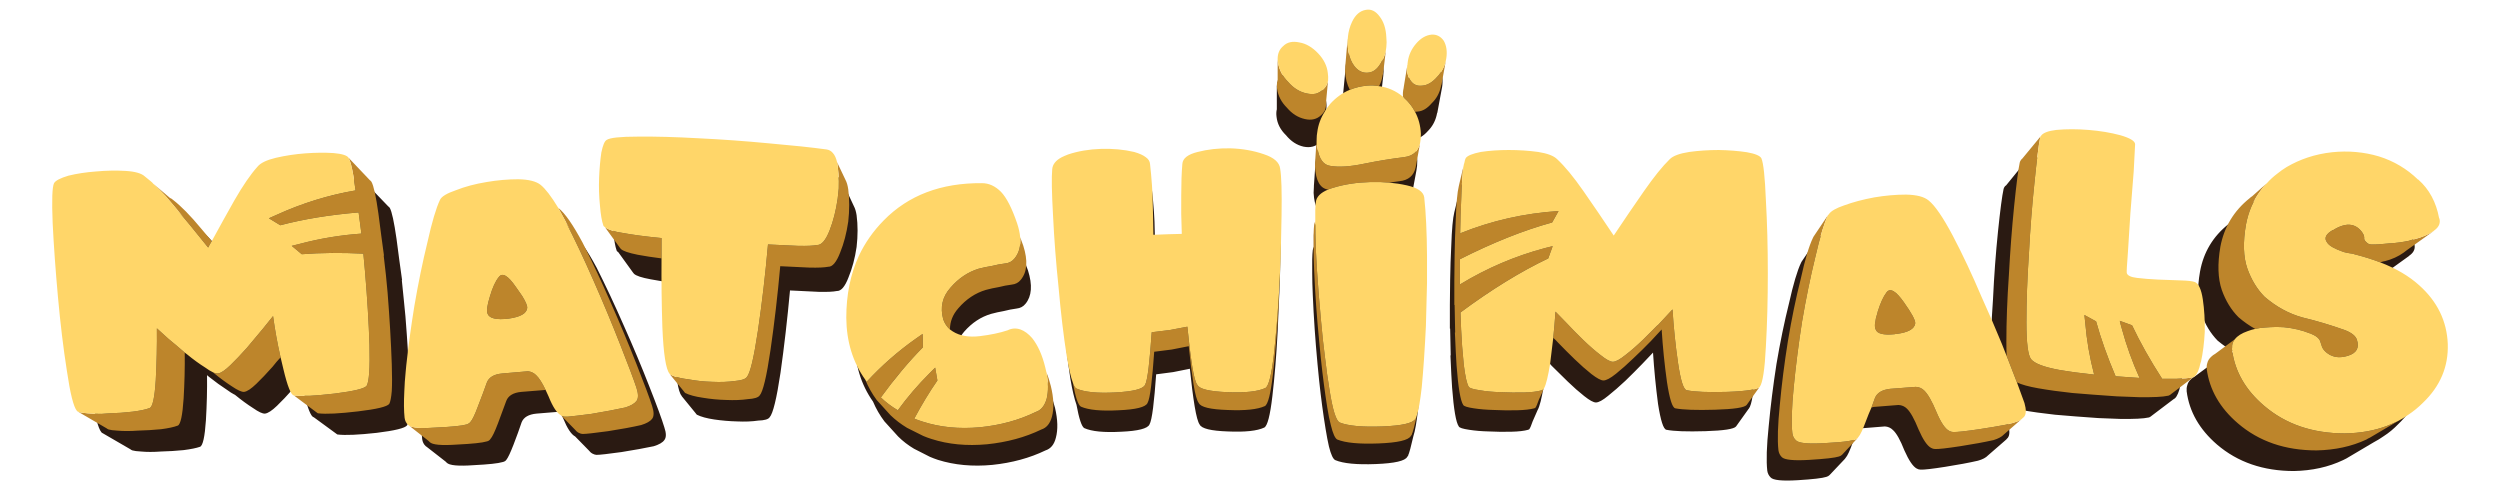 <?xml version="1.0" encoding="utf-8"?>
<svg version="1.1" id="Layer_1" xmlns="http://www.w3.org/2000/svg" xmlns:xlink="http://www.w3.org/1999/xlink" x="0px" y="0px"
	 viewBox="0 0 1224 240" enable-background="new 0 0 1224 240" xml:space="preserve">
<path fill="#2A1A12" d="M492.518,106.594c-2.729-2.729-5.73-4.093-9.005-4.093c-19.647-0.182-35.382,5.776-47.206,17.873
	c-5.003,5.094-8.959,10.733-11.87,16.918c-4.002,8.732-6.003,18.646-6.003,29.743c0.091,11.37,3.093,21.238,9.005,29.606
	c1.455,3.456,3.32,6.685,5.594,9.687l6.685,7.367c2.274,2.274,4.866,4.275,7.777,6.003l7.777,3.957
	c1.273,0.546,2.592,1.046,3.957,1.501c8.095,2.547,16.963,3.365,26.605,2.456c9.641-1.001,18.328-3.365,26.059-7.095
	c2.547-0.819,4.23-2.865,5.048-6.14c1.092-4.002,0.955-8.914-0.409-14.735c-0.637-2.456-1.364-4.639-2.183-6.549
	c-0.182-0.819-0.364-1.592-0.546-2.319c-1.455-5.912-3.547-10.596-6.276-14.053c-1.819-2.001-3.684-3.365-5.594-4.093
	c-2.183-0.728-4.229-0.591-6.14,0.409c-3.729,1.182-8.186,2.092-13.371,2.729c-5.276,0.637-9.596-0.091-12.961-2.183
	c-0.455-0.273-0.91-0.591-1.364-0.955c0-3.729,1.319-7.14,3.957-10.233c3.82-4.366,8.231-7.276,13.234-8.732
	c2.001-0.546,4.048-1.001,6.14-1.364c2.092-0.546,4.184-0.955,6.276-1.228c1.819-0.182,3.274-0.955,4.366-2.319
	c3.093-3.729,3.502-9.187,1.228-16.372c-0.546-1.455-1.046-2.774-1.501-3.957c-0.182-2.092-0.682-4.32-1.501-6.685
	C497.839,114.371,495.247,109.323,492.518,106.594 M190.044,101l-10.233-10.642c-0.728-1.182-3.138-1.956-7.231-2.319
	c-4.093-0.273-8.55-0.227-13.371,0.136c-4.821,0.364-9.55,1.091-14.189,2.183c-4.457,1.001-7.413,2.41-8.868,4.229
	c-3.274,3.638-6.958,9.005-11.051,16.099c-3.456,6.185-7.049,12.688-10.778,19.51c-1.728-2.001-3.456-4.002-5.184-6.003
	c-5.094-6.185-9.596-10.778-13.507-13.78c-0.091-0.091-0.273-0.227-0.546-0.409c-0.273-0.182-0.546-0.318-0.819-0.409l-8.05-6.822
	c-0.364-0.455-0.728-0.819-1.091-1.092c-1.091-0.91-2.047-1.728-2.865-2.456c-1.637-1.455-4.775-2.319-9.414-2.592
	c-4.457-0.273-9.141-0.182-14.053,0.273c-4.821,0.364-9.232,1.001-13.234,1.91c-3.911,1.182-6.23,2.41-6.958,3.684
	c-0.819,1.728-1.001,8.095-0.546,19.101c0.455,10.824,1.273,22.603,2.456,35.336c1.182,12.825,2.592,24.649,4.23,35.473
	c1.637,10.915,3.274,17.327,4.912,19.237c0.091,0.091,0.182,0.182,0.273,0.273c0.091,0,0.182,0.045,0.273,0.136l13.643,7.913
	c0.182,0.182,0.5,0.364,0.955,0.546c0.91,0.273,2.319,0.455,4.229,0.546c2.82,0.273,6.094,0.273,9.823,0
	c3.729-0.091,7.413-0.318,11.051-0.682c3.547-0.455,6.231-1.001,8.05-1.637c1.364-0.546,2.319-4.866,2.865-12.961
	c0.455-7.549,0.637-14.917,0.546-22.102c0.364,0.273,0.682,0.546,0.955,0.819c3.092,2.456,6.049,4.593,8.868,6.412
	c1.364,1.001,2.501,1.728,3.411,2.183c0.273,0.091,0.5,0.227,0.682,0.409c3.002,2.456,5.867,4.548,8.595,6.276
	c2.729,1.91,4.684,2.82,5.867,2.729c1.455-0.182,3.411-1.455,5.867-3.82c2.365-2.274,4.957-5.003,7.777-8.186
	c1.273-1.637,2.547-3.138,3.82-4.502c0.455,1.819,0.91,3.684,1.364,5.594c2.001,8.277,3.684,12.506,5.048,12.688l11.188,8.186
	c0.182,0.182,0.364,0.273,0.546,0.273c3.729,0.455,10.096,0.182,19.101-0.819c8.914-1.091,13.871-2.319,14.871-3.684
	c0.546-1.001,0.955-3.047,1.228-6.14c0.182-3.183,0.182-7.458,0-12.825c-0.364-10.46-1.046-21.92-2.047-34.381
	c-0.273-2.82-0.546-5.594-0.819-8.322l-0.955-9.414h0.136c-0.455-3.365-0.91-6.64-1.364-9.823l-1.364-10.369
	c-1.182-8.277-2.274-13.325-3.274-15.144C190.68,101.546,190.407,101.273,190.044,101 M245.982,101.955
	c-5.457,0.91-10.324,2.183-14.598,3.82c-4.457,1.546-7.049,3.093-7.777,4.639c-1.819,4.002-3.82,10.778-6.003,20.329
	c-2.274,9.459-4.366,19.647-6.276,30.561c-1.546,9.914-2.82,19.419-3.82,28.515c-0.091,1.001-0.182,1.956-0.273,2.865
	c-0.364,3.547-0.591,6.731-0.682,9.55c-0.273,5.275-0.227,9.505,0.136,12.688c0.182,1.455,0.773,2.638,1.774,3.547
	c0.091,0.091,0.227,0.182,0.409,0.273l9.278,7.231c0.182,0.182,0.364,0.364,0.546,0.546c1.273,1.364,5.685,1.774,13.234,1.228
	c7.277-0.364,11.961-0.864,14.053-1.501c0.91-0.182,1.546-0.546,1.91-1.091c0.819-1.001,2.001-3.502,3.547-7.504
	c1.546-4.002,2.865-7.64,3.957-10.915c1.001-2.456,3.411-3.866,7.231-4.229l11.597-0.955c0.455,1,0.955,2.092,1.501,3.274
	c2.001,4.912,3.957,7.868,5.867,8.868l6.549,6.685c0.637,0.819,1.319,1.41,2.047,1.774c0.728,0.364,1.364,0.546,1.91,0.546
	c1.546,0,5.594-0.455,12.143-1.364c6.276-1,11.551-1.956,15.826-2.865c2.638-0.819,4.366-1.819,5.184-3.002
	c1.001-1.273,1.001-3.365,0-6.276c-1.182-3.911-3.638-10.596-7.367-20.056c-3.729-9.55-7.868-19.419-12.416-29.606
	c-4.548-10.369-9.005-19.874-13.371-28.515c-4.639-8.641-8.504-14.144-11.597-16.508c0-0.091-0.046-0.182-0.136-0.273
	c-3.365-5.457-6.185-9.096-8.459-10.915c-2.183-1.728-5.73-2.638-10.642-2.729C256.26,100.591,251.166,101.046,245.982,101.955
	 M300.965,87.766c-0.546,3.638-0.91,7.686-1.091,12.143c-0.091,4.457,0.045,8.868,0.409,13.234c0.364,4.366,0.91,7.549,1.637,9.55
	c0,0.091,0.045,0.182,0.136,0.273c0.182,0.182,0.409,0.364,0.682,0.546l7.095,9.823c0.091,0.182,0.273,0.409,0.546,0.682
	c1,1.001,3.729,1.91,8.186,2.729c3.274,0.637,7.049,1.228,11.324,1.774c-0.091,11.006,0.045,22.011,0.409,33.017
	c0.546,12.825,1.683,20.238,3.411,22.239c0,0.091,0.046,0.182,0.136,0.273l6.685,8.186c0.091,0.182,0.227,0.364,0.409,0.546
	c0.091,0.091,0.182,0.182,0.273,0.273c2.001,1.001,4.821,1.774,8.459,2.319c3.729,0.546,7.458,0.864,11.188,0.955
	c3.82,0.182,7.276,0.046,10.369-0.409c3.092-0.091,4.957-0.637,5.594-1.637c1.637-1.819,3.411-9.096,5.321-21.829
	c1.819-12.916,3.365-26.332,4.639-40.248c5.366,0.273,10.051,0.5,14.053,0.682c4.184,0.091,7.14-0.045,8.868-0.409
	c2.092,0.091,4.002-2.137,5.73-6.685c1.819-4.366,3.138-9.323,3.957-14.871c0.637-5.548,0.637-10.733,0-15.553
	c-0.273-1.819-0.728-3.32-1.364-4.502l-3.957-8.459c-0.455-1.91-1.137-3.365-2.047-4.366c-0.819-1-1.865-1.592-3.138-1.774
	c-7.186-1.001-16.418-1.956-27.696-2.865c-11.278-1.091-22.421-1.91-33.426-2.456c-11.006-0.637-20.738-0.91-29.197-0.819
	c-8.459,0-13.461,0.546-15.008,1.637C302.556,82.309,301.692,84.31,300.965,87.766 M626.633,137.428
	c0.182-6.64,0.318-13.189,0.409-19.647c0.182-11.188-0.046-18.601-0.682-22.239c-0.364-3.002-2.956-5.321-7.777-6.958
	c-4.912-1.728-10.278-2.683-16.099-2.865c-5.639-0.091-10.869,0.5-15.69,1.774c-4.639,1.182-7.049,3.093-7.231,5.73
	c-0.364,4.184-0.546,9.232-0.546,15.144c-0.091,5.73,0,11.87,0.273,18.419c-4.366,0.091-8.55,0.227-12.552,0.409
	c-0.364,0-0.728,0-1.091,0c-0.091-6.64-0.227-12.87-0.409-18.691c-0.091-1.728-0.182-3.365-0.273-4.912
	c-0.273-3.82-0.591-7.277-0.955-10.369c-0.091-1.273-0.773-2.319-2.047-3.138c-1.182-1-3.047-1.865-5.594-2.592
	c-4.912-1.182-10.187-1.683-15.826-1.501c-5.73,0.182-11.006,1.091-15.826,2.729c-1.091,0.455-2.092,0.91-3.002,1.364
	c-2.911,1.455-4.457,3.365-4.639,5.73c-0.273,3.82-0.136,11.233,0.409,22.239c0.546,11.188,1.455,22.739,2.729,34.654
	c1.091,12.097,2.365,22.966,3.82,32.608c1.001,5.821,2.001,10.096,3.002,12.825c1.273,6.913,2.547,10.733,3.82,11.46
	c3.638,1.637,9.641,2.228,18.009,1.774c8.368-0.364,13.007-1.546,13.916-3.547c0.637-1.091,1.228-3.82,1.774-8.186
	c0.546-4.457,1.046-9.914,1.501-16.372c2.729-0.364,5.503-0.728,8.323-1.091c2.82-0.546,5.548-1.091,8.186-1.637
	c0.728,7.186,1.501,13.28,2.319,18.282c0.819,4.912,1.637,7.913,2.456,9.005c0.91,2.001,5.548,3.138,13.916,3.411
	c8.368,0.364,14.28-0.273,17.736-1.91c1.546-0.819,2.865-5.912,3.957-15.281c1.091-9.278,1.956-19.828,2.592-31.653
	c0.182-3.274,0.318-6.549,0.409-9.823L626.633,137.428 M627.861,36.74c-1.728,1.455-2.638,3.365-2.729,5.73v10.369
	c0,0.182,0,0.409,0,0.682c-0.273,1.091-0.318,2.319-0.136,3.684c0.364,3.365,1.91,6.367,4.639,9.005
	c2.456,3.002,5.321,4.866,8.595,5.594c3.183,0.637,5.776,0,7.777-1.91c0.728-0.637,1.319-1.364,1.774-2.183
	c0.091-0.273,0.182-0.546,0.273-0.819c0.364-1.091,0.5-2.365,0.409-3.82l0.955-10.096c0.091-0.91,0.045-2.001-0.137-3.274
	c-0.364-3.365-1.91-6.503-4.639-9.414c-2.82-3.002-5.821-4.775-9.005-5.321C632.363,34.239,629.771,34.83,627.861,36.74
	 M698.943,31.283c-2.638,0.273-5.094,1.683-7.367,4.229c-2.183,2.638-3.502,5.548-3.957,8.732c-0.091,0.364-0.136,0.728-0.136,1.091
	v0.409l-1.774,10.233c0,0.273-0.046,0.591-0.136,0.955c-0.364,1.546-0.455,2.911-0.273,4.093c-3.456-2.82-7.276-4.502-11.461-5.048
	c0.91-1.728,1.501-3.547,1.774-5.457l0.137-0.273l1.364-12.006c0.091-0.364,0.136-0.728,0.136-1.091
	c0.182-1.455,0.182-2.956,0-4.502c-0.182-4.184-1.228-7.549-3.138-10.096s-4.093-3.593-6.549-3.138
	c-2.82,0.455-5.048,2.365-6.685,5.73c-1.091,2.183-1.774,4.639-2.047,7.367c0,0.182,0,0.364,0,0.546l-1.091,11.324
	c-0.091,0.455-0.136,0.91-0.136,1.364c-0.091,1-0.136,2.046-0.136,3.138c0.182,3.365,0.955,6.321,2.319,8.868
	c-3.456,1.364-6.549,3.593-9.278,6.685c-0.909,1.001-1.774,2.137-2.592,3.411v0.136c-2.092,3.093-3.32,6.503-3.684,10.233
	c-0.182,0.91-0.273,1.865-0.273,2.865l-0.682,9.96c0,0.091,0,0.227,0,0.409c-0.091,1.001-0.136,2.001-0.136,3.002
	c0.364,6.822,2.456,10.505,6.276,11.051c-3.638,1.546-5.594,3.547-5.867,6.003c-0.273,2.001-0.364,5.094-0.273,9.277
	c-0.273,0.546-0.455,1.091-0.546,1.637c-0.273,2.274-0.364,6.14-0.273,11.597c0,2.911,0.091,6.367,0.273,10.369
	c0.455,10.915,1.228,22.193,2.319,33.836c0.273,2.729,0.546,5.503,0.819,8.323c0.909,8.459,1.956,16.281,3.138,23.467
	c0.546,3.365,1.091,6.231,1.637,8.595c1.001,4.002,2.047,6.23,3.138,6.685c3.911,1.637,10.505,2.274,19.783,1.91
	c9.278-0.364,14.417-1.546,15.417-3.547c0.182-0.182,0.364-0.455,0.546-0.819c0-0.273,0.091-0.546,0.273-0.819
	c0.182-0.637,0.409-1.41,0.682-2.319l1.501-6.14c0.819-2.456,1.592-6.867,2.319-13.234c0.728-8.459,1.364-18.237,1.91-29.333
	c0.182-6.822,0.364-13.689,0.546-20.602c0-4.366,0-8.732,0-13.098c-0.091-11.46-0.546-20.783-1.364-27.969
	c-0.273-2.729-3.001-4.639-8.186-5.73c-2.82-0.637-5.685-1.091-8.595-1.364c1.728-0.273,3.365-0.5,4.912-0.682
	c4.275-0.455,6.867-2.638,7.777-6.549c0.091-0.455,0.182-0.91,0.273-1.364l1.91-10.233c0.273-1.364,0.409-2.911,0.409-4.639
	c-0.182-3.911-1.137-7.413-2.865-10.505c0.455,0,0.91-0.045,1.364-0.136c2.274-0.182,4.502-1.501,6.685-3.957
	c2.092-2.092,3.502-4.593,4.229-7.504c0.091-0.364,0.182-0.773,0.273-1.228c0-0.091,0.045-0.182,0.136-0.273l2.183-11.733
	c0.091-0.273,0.136-0.5,0.136-0.682c0.546-3.365,0.136-6.231-1.228-8.595C703.263,32.056,701.308,31.101,698.943,31.283
	 M750.106,87.493c-4.548-0.637-9.277-0.955-14.189-0.955c-4.821,0-9.278,0.318-13.371,0.955c-4.002,0.819-6.412,1.819-7.231,3.002
	c-0.273,0.364-0.5,1.091-0.682,2.183c-0.091,0.455-0.182,1.001-0.273,1.637l-2.047,8.459c-0.091,0.364-0.182,0.728-0.273,1.091
	c-0.728,2.911-1.228,8.413-1.501,16.509c-0.273,5.366-0.455,10.915-0.546,16.645l-0.137,12.143c0,0.91,0,1.91,0,3.002
	c0,1.001,0,1.91,0,2.729c0,0.728,0,1.501,0,2.319c0,1.273,0,2.501,0,3.684h0.137l0.273,13.098h-0.136
	c0,1.001,0.045,1.956,0.136,2.865c0.182,4.457,0.409,8.777,0.682,12.961c0.819,10.733,1.91,17.054,3.274,18.964
	c0.273,0.637,1.956,1.182,5.048,1.637c2.82,0.455,6.094,0.728,9.823,0.819c3.547,0.182,7.185,0.227,10.915,0.136
	c3.547-0.091,6.276-0.409,8.186-0.955c0.182-0.091,0.364-0.182,0.546-0.273c0.455-0.637,1-1.91,1.637-3.82l2.456-5.594
	c1.001-1.728,2.001-5.73,3.002-12.006c0.546-4.093,1.046-8.141,1.501-12.143c0.728,0.637,1.501,1.455,2.319,2.456
	c2.456,2.456,5.094,5.048,7.913,7.777c2.82,2.729,5.503,5.094,8.05,7.095c2.638,2.092,4.548,3.138,5.73,3.138
	c1.364,0,3.365-1.091,6.003-3.274c2.638-2.092,5.457-4.548,8.459-7.367c2.911-2.82,5.639-5.548,8.186-8.186
	c2.547-2.729,4.321-4.593,5.321-5.594c0.546,8.459,1.364,16.827,2.456,25.104c1.273,8.186,2.638,12.415,4.093,12.688
	c3.638,0.728,10.005,0.955,19.101,0.682c9.005-0.273,14.007-1.046,15.008-2.319l6.14-8.595l0.136-0.136
	c1.455-1.91,2.456-8.323,3.001-19.237c0.637-10.733,0.955-22.421,0.955-35.064s-0.318-24.422-0.955-35.336
	c-0.455-10.915-1.182-17.509-2.183-19.783c-0.637-1.273-2.956-2.274-6.958-3.002c-4.093-0.637-8.595-1.001-13.507-1.091
	c-4.912,0-9.596,0.318-14.053,0.955c-4.639,0.728-7.777,1.91-9.414,3.547c-3.456,3.365-7.549,8.413-12.279,15.144
	c-4.73,6.822-9.596,13.962-14.599,21.42c-5.003-7.458-9.823-14.598-14.462-21.42c-4.73-6.731-8.959-11.779-12.688-15.144
	C757.564,89.404,754.563,88.221,750.106,87.493 M1069.635,173.72c0.091-5.548-0.228-10.733-0.955-15.553
	c-0.728-4.73-1.955-7.504-3.684-8.323c-1.182-0.455-3.456-0.728-6.822-0.819c-3.729-0.182-7.413-0.318-11.051-0.409
	c-3.729-0.091-7.049-0.318-9.96-0.682c-3.001-0.364-4.639-1.182-4.912-2.456c-0.091-0.637,0.091-3.82,0.546-9.55
	c0.364-5.73,0.728-12.052,1.091-18.964c0.546-7.004,1.091-13.734,1.637-20.192c0.364-6.458,0.591-10.778,0.682-12.961
	c-0.091-1.546-2.456-3.002-7.095-4.366c-4.639-1.182-9.687-2.001-15.144-2.456c-5.548-0.455-10.733-0.455-15.553,0
	c-3.729,0.455-6.139,1.319-7.231,2.592v0.136l-9.005,11.051c-0.364,0.182-0.637,0.455-0.819,0.819
	c-0.182,0.273-0.318,0.591-0.409,0.955c-0.728,3.274-1.637,10.187-2.729,20.738s-1.91,21.648-2.456,33.29
	c-0.819,11.551-1.228,22.239-1.228,32.062c0,2.456,0.045,4.684,0.137,6.685c-0.728-1.91-1.501-3.82-2.32-5.73
	c-3.001-7.458-6.23-15.008-9.687-22.648c-4.548-10.642-9.141-20.374-13.78-29.197c-4.73-8.914-8.595-14.598-11.597-17.054
	c-2.183-1.728-5.821-2.638-10.915-2.729c-4.912,0-9.96,0.455-15.144,1.364c-5.366,0.91-10.233,2.183-14.599,3.82
	c-3.638,1.273-6.003,2.592-7.094,3.957c-0.182,0.182-0.318,0.364-0.409,0.546l-7.095,10.505c-0.091,0.182-0.182,0.364-0.273,0.546
	c-1.819,3.82-3.775,10.414-5.867,19.783c-2.274,9.096-4.32,19.01-6.14,29.743c-1.637,10.551-2.911,20.738-3.82,30.561
	c-1,9.641-1.228,16.872-0.682,21.693c0.182,1.273,0.728,2.365,1.637,3.274c1.182,1.364,5.594,1.819,13.234,1.364
	c7.458-0.455,12.143-1.001,14.053-1.637c0.637-0.182,1.137-0.455,1.501-0.819c0.091-0.091,0.182-0.182,0.273-0.273l7.231-7.64
	c0.182-0.182,0.318-0.364,0.409-0.546c0.909-1.001,2.092-3.547,3.547-7.64c0.909-2.456,1.819-4.639,2.729-6.549
	c0.364-0.091,0.728-0.182,1.091-0.273l11.87-0.955c1.546,0.091,2.865,0.682,3.956,1.774c1.728,1.546,3.593,4.866,5.594,9.96
	c2.183,4.912,4.184,7.868,6.003,8.868c0.637,0.364,1.273,0.546,1.91,0.546c1.637,0.091,5.639-0.364,12.006-1.364
	c6.367-1.001,11.733-2.001,16.099-3.002c2.274-0.637,3.911-1.501,4.912-2.592l8.322-7.231c0.455-0.364,0.819-0.728,1.091-1.091
	c0.091-0.091,0.182-0.182,0.273-0.273c1-1.273,1.046-3.456,0.136-6.549c-0.728-2.274-1.91-5.548-3.547-9.823
	c2.183,1.001,5.548,1.91,10.096,2.729c5.094,0.91,10.596,1.683,16.509,2.319l9.96,0.819c3.82,0.273,7.549,0.546,11.188,0.819
	l10.642,0.409c6.913,0.091,11.551-0.136,13.916-0.682c0.273,0,0.5-0.091,0.682-0.273c0.273-0.091,0.546-0.273,0.819-0.546
	l10.642-8.05c0.273-0.182,0.546-0.364,0.819-0.546c1.092-1.001,2.001-3.183,2.729-6.549c0-0.091,0.045-0.136,0.136-0.136
	C1068.725,183.861,1069.362,178.995,1069.635,173.72 M1171.96,100.728h-0.136c-5.366-5.184-11.597-8.868-18.692-11.051
	c-7.276-2.183-14.78-2.865-22.512-2.047c-4.093,0.455-8.004,1.319-11.733,2.592c-3.456,1.091-6.776,2.592-9.96,4.502
	c-1.637,1-3.183,2.046-4.639,3.138c-1.819,1.455-3.456,3.002-4.912,4.639l-7.095,6.276c-0.455,0.273-0.864,0.591-1.228,0.955
	c-7.549,6.003-12.188,13.734-13.916,23.194c-1.455,8.277-1.228,15.19,0.682,20.738c1.819,5.184,4.457,9.55,7.913,13.098
	c2.638,2.183,5.321,4.048,8.05,5.594c-1.273,0.273-2.456,0.637-3.547,1.091c-2.911,0.91-4.957,2.183-6.14,3.82l-9.414,6.958
	c-0.819,0.455-1.501,0.955-2.047,1.501c-0.91,0.819-1.501,1.819-1.774,3.002c-0.273,0.819-0.364,1.774-0.273,2.865
	c1.273,9.914,6.23,18.601,14.871,26.059c10.096,8.641,22.648,12.961,37.656,12.961c8.914-0.182,16.918-1.956,24.012-5.321
	c0.546-0.273,1.091-0.546,1.637-0.819c1-0.546,2.001-1.137,3.002-1.774l10.369-6.14c1.728-0.91,3.365-1.91,4.912-3.002
	c2.547-1.637,4.912-3.593,7.095-5.867c8.277-7.913,12.279-17.282,12.006-28.105c-0.455-11.006-5.003-20.374-13.643-28.105
	c-4.912-4.457-11.188-8.141-18.828-11.051c0.637-0.182,1.273-0.364,1.91-0.546h0.273c3.456-0.91,6.503-2.274,9.141-4.093
	c0.455-0.364,0.864-0.682,1.228-0.955l13.098-9.414l0.273-0.273c0.182-0.182,0.364-0.318,0.546-0.409
	c1.819-1.455,2.456-3.229,1.91-5.321l-0.137-0.136C1180.555,111.551,1177.236,105.366,1171.96,100.728z"/>
<path fill="#BD852B" d="M451.861,170.036l-0.136-6.549c-1.091,0.728-2.137,1.455-3.138,2.183
	c-8.914,6.276-17.009,13.371-24.285,21.284c-0.273-0.364-0.5-0.728-0.682-1.091c1.455,3.547,3.32,6.867,5.594,9.96l6.822,7.504
	c2.365,2.274,5.048,4.32,8.05,6.14l7.913,3.957c1.273,0.546,2.638,1.046,4.093,1.501c8.186,2.638,17.236,3.502,27.15,2.592
	c9.823-1.001,18.692-3.411,26.605-7.231c2.547-0.819,4.275-2.911,5.185-6.276c1.091-4.093,0.91-9.096-0.546-15.008
	c-0.637-2.547-1.364-4.821-2.183-6.822c1,5.094,1.046,9.459,0.136,13.098c-1,3.456-2.774,5.594-5.321,6.412
	c-8.186,4.002-17.327,6.503-27.423,7.504c-10.096,0.91-19.374,0-27.833-2.729c-1.455-0.455-2.865-0.955-4.229-1.501
	c3.638-6.822,7.413-13.052,11.324-18.691l-1.091-6.276c-0.91,0.91-1.819,1.819-2.729,2.729c-0.091,0-0.136,0.045-0.136,0.136
	c-5.639,5.639-10.778,11.642-15.417,18.009c-3.092-1.819-5.867-3.911-8.322-6.276C438.081,185.226,444.948,177.04,451.861,170.036
	 M499.749,137.019c3.184-3.82,3.593-9.414,1.228-16.781c-0.546-1.455-1.046-2.82-1.501-4.093c0.364,4.275-0.546,7.731-2.729,10.369
	c-1.182,1.455-2.683,2.274-4.502,2.456c-2.274,0.273-4.457,0.682-6.549,1.228c-2.274,0.364-4.457,0.819-6.549,1.364
	c-5.275,1.637-9.869,4.73-13.78,9.278c-4.002,4.457-5.184,9.641-3.547,15.553c0.728,2.001,1.819,3.638,3.274,4.912
	c0-3.82,1.364-7.277,4.093-10.369c3.82-4.457,8.322-7.458,13.507-9.005c2.001-0.546,4.093-1,6.276-1.364
	c2.092-0.546,4.229-0.955,6.412-1.228C497.202,139.157,498.658,138.383,499.749,137.019 M133.696,154.755
	c-0.91,1.182-2.592,3.274-5.048,6.276c-2.547,3.002-5.139,6.094-7.777,9.278c-2.911,3.274-5.594,6.094-8.05,8.459
	c-2.638,2.547-4.684,3.911-6.14,4.093c-0.637,0.091-1.501-0.136-2.592-0.682c0.273,0.182,0.5,0.364,0.682,0.546
	c3.001,2.456,5.912,4.593,8.732,6.412c2.82,1.91,4.821,2.82,6.003,2.729c1.455-0.182,3.456-1.501,6.003-3.957
	c2.365-2.274,5.003-5.048,7.913-8.323c1.273-1.637,2.592-3.183,3.957-4.639C135.834,168.217,134.606,161.486,133.696,154.755
	 M52.245,209.738c0.182,0.182,0.5,0.364,0.955,0.546c0.91,0.273,2.319,0.455,4.229,0.546c2.911,0.273,6.276,0.273,10.096,0
	c3.82-0.091,7.595-0.318,11.324-0.682c3.547-0.455,6.276-1.046,8.186-1.774c1.364-0.546,2.319-4.957,2.865-13.234
	c0.455-7.64,0.637-15.144,0.546-22.512c-2.82-2.456-5.457-4.684-7.913-6.685c-2.82-2.547-4.73-4.275-5.73-5.185
	c0.091,8.277-0.091,16.736-0.546,25.377c-0.546,8.55-1.546,13.098-3.002,13.643c-1.91,0.728-4.684,1.319-8.322,1.774
	c-3.82,0.455-7.686,0.728-11.597,0.819c-1.273,0.091-2.501,0.182-3.684,0.273c-2.456,0-4.684-0.091-6.685-0.273
	c-2.456-0.182-4.048-0.455-4.775-0.819L52.245,209.738 M81.169,96.089c1.273,1.455,2.592,3.002,3.957,4.639
	c5.457,6.458,11.051,13.28,16.781,20.465c0.546-1.091,1.137-2.138,1.774-3.138c-1.728-2.092-3.456-4.138-5.185-6.14
	c-5.275-6.367-9.869-11.051-13.78-14.053c-0.182-0.182-0.409-0.364-0.682-0.546c-0.273-0.182-0.546-0.318-0.819-0.409l-8.186-6.958
	C76.94,91.677,78.986,93.724,81.169,96.089 M181.858,88.994c-0.182-0.273-0.455-0.546-0.819-0.819L170.67,77.26
	c0.819,1.455,1.637,4.593,2.456,9.414c0.273,1.91,0.591,4.093,0.955,6.549c-13.28,2.274-26.195,6.276-38.747,12.006
	c-1.273,0.546-2.501,1.091-3.684,1.637l5.594,3.411c11.369-3.002,24.149-5.094,38.338-6.276c0.455,3.365,0.91,6.822,1.364,10.369
	c-10.278,0.728-20.374,2.41-30.288,5.048c-1.273,0.273-2.547,0.591-3.82,0.955l4.912,4.093c9.368-0.728,19.419-0.819,30.152-0.273
	c0.273,2.911,0.546,5.867,0.819,8.868c1.091,12.916,1.819,24.876,2.183,35.882c0.273,11.188-0.182,17.827-1.364,19.919
	c-1.001,1.364-6.185,2.638-15.554,3.82c-4.821,0.546-8.868,0.91-12.143,1.091c-3.365,0.091-6.003,0.046-7.913-0.136l11.324,8.459
	c0.182,0.182,0.364,0.273,0.546,0.273c3.82,0.455,10.324,0.136,19.51-0.955c9.187-1.091,14.28-2.319,15.281-3.684
	c0.546-1.001,0.955-3.092,1.228-6.276c0.182-3.274,0.182-7.64,0-13.098c-0.364-10.733-1.046-22.421-2.047-35.064
	c-0.273-2.911-0.546-5.776-0.819-8.595l-1.092-9.55h0.136c-0.455-3.456-0.91-6.822-1.364-10.096l-1.364-10.505
	C184.086,96.089,182.949,90.904,181.858,88.994 M213.647,209.329c-1.91,0.091-3.638,0.182-5.184,0.273
	c-4.275,0-7.004-0.409-8.186-1.228l9.55,7.504c0.182,0.182,0.364,0.364,0.546,0.546c1.273,1.364,5.776,1.774,13.507,1.228
	c7.458-0.364,12.234-0.864,14.326-1.501c0.91-0.182,1.546-0.591,1.91-1.228c0.91-1.001,2.137-3.547,3.684-7.64
	c1.546-4.093,2.911-7.777,4.093-11.051c1.001-2.547,3.456-4.002,7.367-4.366l11.87-0.955c-1.637-3.456-3.183-5.867-4.639-7.231
	c-1.091-1.091-2.41-1.728-3.957-1.91l-12.688,1.091c-4.002,0.364-6.503,1.865-7.504,4.502c-1.182,3.365-2.592,7.14-4.229,11.324
	c-1.546,4.184-2.774,6.776-3.684,7.777c-0.455,0.637-1.137,1.091-2.047,1.364C226.29,208.465,221.378,208.965,213.647,209.329
	 M273.541,101.955c-0.091-0.091-0.182-0.182-0.273-0.273c1.091,1.91,2.228,4.002,3.411,6.276
	c4.639,9.005,9.323,18.919,14.053,29.743c4.73,10.733,9.05,21.102,12.961,31.107c3.911,9.914,6.549,16.918,7.913,21.011
	c1.001,3.092,1.001,5.275,0,6.549c-1.001,1.273-2.82,2.319-5.457,3.138c-4.548,1-10.096,2.047-16.645,3.138
	c-5.639,0.728-9.505,1.182-11.597,1.364c-0.546,0-0.955,0-1.228,0c-0.546,0-1.182-0.182-1.91-0.546l6.549,6.685
	c0.637,0.819,1.319,1.41,2.047,1.774c0.728,0.364,1.364,0.546,1.91,0.546c1.637,0,5.776-0.455,12.415-1.364
	c6.458-1,11.87-2.001,16.236-3.002c2.638-0.819,4.411-1.819,5.321-3.002c1-1.273,1-3.411,0-6.412
	c-1.273-4.002-3.82-10.824-7.64-20.465c-3.82-9.732-8.05-19.828-12.688-30.288c-4.639-10.551-9.187-20.238-13.643-29.06
	C280.545,110.051,276.634,104.411,273.541,101.955 M258.124,150.799c0.091-1.091-0.728-3.047-2.456-5.867
	c-0.91-1.364-1.956-2.865-3.138-4.502c-3.82-5.548-6.594-7.14-8.322-4.775c-1.637,2.001-3.093,5.184-4.366,9.55
	c-1.364,4.366-1.728,7.186-1.091,8.459c0.91,2.274,4.366,3.047,10.369,2.319C254.85,155.165,257.851,153.437,258.124,150.799
	 M323.885,126.514c0-3.274,0-6.594,0-9.96c-7.64-0.728-14.144-1.592-19.51-2.592c-0.819-0.182-1.592-0.318-2.319-0.409
	c-2.911-0.728-4.866-1.501-5.867-2.319l7.231,9.96c0.091,0.182,0.273,0.409,0.546,0.682c1.001,1.001,3.775,1.956,8.322,2.865
	C315.654,125.377,319.52,125.968,323.885,126.514 M376.003,119.692c-1.273,14.553-2.911,28.606-4.912,42.158
	c-2.001,13.371-3.82,20.965-5.457,22.785c-0.728,1.001-2.683,1.637-5.867,1.91c-3.274,0.455-6.913,0.591-10.915,0.409
	c-3.911-0.091-7.822-0.5-11.733-1.228c-1.546-0.182-2.911-0.409-4.093-0.682c-2.001-0.455-3.593-1.001-4.775-1.637
	c-0.091-0.091-0.182-0.136-0.273-0.136l6.822,8.322c0.091,0.182,0.227,0.364,0.409,0.546c0.091,0.091,0.182,0.182,0.273,0.273
	c2.001,1.001,4.866,1.774,8.595,2.319c3.82,0.637,7.64,1,11.461,1.091c3.911,0.182,7.458,0.046,10.642-0.409
	c3.092-0.182,5.003-0.773,5.73-1.774c1.637-1.819,3.411-9.232,5.321-22.239c1.91-13.189,3.502-26.878,4.775-41.067
	c5.457,0.273,10.233,0.5,14.326,0.682c4.275,0.091,7.322-0.045,9.141-0.409c2.092,0.091,4.048-2.228,5.867-6.958
	c1.819-4.457,3.138-9.505,3.957-15.144c0.637-5.639,0.637-10.915,0-15.826c-0.273-1.91-0.728-3.456-1.364-4.639l-4.093-8.595
	c0.091,0.546,0.182,1.091,0.273,1.637c0.182,1.364,0.318,2.729,0.409,4.093c0.182,2.274,0.227,4.639,0.136,7.095
	c-0.182,1.637-0.364,3.32-0.546,5.048c-0.819,5.73-2.138,10.915-3.957,15.553c-1.91,4.821-3.957,7.186-6.14,7.095
	c-1.819,0.364-4.912,0.5-9.277,0.409C386.463,120.192,381.552,119.965,376.003,119.692 M626.36,140.839
	c-0.728,12.279-1.637,23.33-2.729,33.153c-1.182,9.823-2.547,15.144-4.093,15.963c-3.638,1.728-9.869,2.41-18.691,2.047
	c-8.732-0.364-13.598-1.546-14.599-3.547c-0.91-1.091-1.774-4.275-2.592-9.55c-0.819-5.184-1.592-11.506-2.319-18.964
	c-2.82,0.546-5.685,1.091-8.595,1.637c-3.002,0.364-5.958,0.728-8.868,1.091c-0.455,6.731-0.955,12.461-1.501,17.191
	c-0.546,4.639-1.137,7.504-1.774,8.595c-1,2.001-5.867,3.229-14.598,3.684c-8.823,0.455-15.144-0.182-18.964-1.91
	c-0.637-0.273-1.228-1.228-1.774-2.865c1.273,7.095,2.592,11.006,3.956,11.733c3.729,1.637,9.869,2.228,18.419,1.774
	c8.55-0.364,13.28-1.546,14.189-3.547c0.637-1.091,1.228-3.866,1.774-8.323c0.546-4.639,1.046-10.233,1.501-16.781
	c2.82-0.364,5.685-0.728,8.595-1.091c2.82-0.546,5.594-1.091,8.322-1.637c0.728,7.277,1.501,13.462,2.319,18.555
	c0.819,5.094,1.683,8.186,2.592,9.278c0.909,2.001,5.639,3.138,14.189,3.411c8.55,0.364,14.598-0.273,18.146-1.91
	c1.546-0.819,2.865-6.003,3.957-15.553c1.091-9.55,2.001-20.329,2.729-32.335C626.133,147.57,626.269,144.205,626.36,140.839
	 M630.589,40.014c-1.273-1.273-2.274-2.592-3.001-3.957c-1.001-1.819-1.637-3.684-1.91-5.594c-0.08-0.478-0.125-0.978-0.136-1.501
	v10.096c-0.091,0.182-0.137,0.409-0.137,0.682c-0.273,1.091-0.318,2.319-0.136,3.684c0.455,3.456,2.047,6.549,4.775,9.277
	c2.547,3.002,5.503,4.866,8.868,5.594c3.184,0.728,5.821,0.091,7.913-1.91c0.728-0.637,1.319-1.364,1.774-2.183
	c0.091-0.273,0.182-0.546,0.273-0.819c0.364-1.182,0.5-2.501,0.409-3.957l0.955-10.233c-0.273,1.91-1.091,3.456-2.456,4.639
	c-1.091,1.001-2.274,1.683-3.547,2.047c-1.364,0.273-2.865,0.227-4.502-0.136C636.274,45.017,633.227,43.107,630.589,40.014
	 M643.96,108.368c-0.273,0.546-0.455,1.091-0.546,1.637c-0.273,2.365-0.364,6.321-0.273,11.87c0,3.002,0.091,6.549,0.273,10.642
	c0.455,11.097,1.273,22.603,2.456,34.518c0.273,2.82,0.546,5.639,0.819,8.459c0.91,8.641,1.956,16.645,3.138,24.012
	c0.546,3.456,1.137,6.367,1.774,8.732c1.001,4.093,2.047,6.412,3.138,6.958c4.002,1.637,10.733,2.274,20.192,1.91
	c9.46-0.364,14.735-1.592,15.826-3.684c0.182-0.182,0.364-0.455,0.546-0.819c0-0.273,0.091-0.546,0.273-0.819
	c0.182-0.637,0.409-1.41,0.682-2.319l1.501-6.276c-0.273,0.819-0.5,1.455-0.682,1.91h-0.136c-1.182,2.092-6.594,3.32-16.236,3.684
	c-9.732,0.364-16.645-0.273-20.738-1.91c-1.819-0.819-3.502-6.185-5.048-16.099c-0.819-4.912-1.546-10.142-2.183-15.69
	c-0.728-5.548-1.364-11.415-1.91-17.6c-0.819-8.732-1.501-17.191-2.047-25.377c-0.182-3.365-0.364-6.731-0.546-10.096
	C644.051,116.645,643.96,112.097,643.96,108.368 M645.052,72.622c-0.182-0.91-0.318-1.91-0.409-3.002c0-0.637,0-1.228,0-1.774
	l-0.682,10.233c0,0.091,0,0.227,0,0.409c-0.091,1.001-0.136,2.001-0.136,3.002c0.364,7.004,2.501,10.778,6.412,11.324
	c0.819-0.364,1.728-0.682,2.729-0.955c5.366-1.637,11.37-2.547,18.009-2.729c3.183-0.091,6.23,0,9.141,0.273
	c1.728-0.273,3.411-0.5,5.048-0.682c4.366-0.455,7.004-2.683,7.913-6.685c0.091-0.455,0.182-0.91,0.273-1.364l1.91-10.505
	c-0.455,1.637-1.137,3.002-2.047,4.093c-1.455,1.546-3.502,2.456-6.14,2.729c-6.003,0.728-12.37,1.774-19.101,3.138
	c-6.913,1.455-12.461,1.819-16.645,1.091C647.962,80.763,645.87,77.898,645.052,72.622 M696.351,41.924
	c-2.729,0.364-4.775-0.682-6.14-3.138c-0.364-0.546-0.637-1.137-0.819-1.774c-0.496-1.404-0.632-2.996-0.409-4.775l-1.637,9.96
	c0,0.273-0.045,0.591-0.136,0.955c-0.364,1.546-0.455,2.956-0.273,4.229c0.182,0.273,0.409,0.5,0.682,0.682
	c2.183,2.001,3.911,4.229,5.184,6.685c0.455,0,0.91-0.045,1.364-0.136c2.365-0.182,4.639-1.546,6.822-4.093
	c2.183-2.092,3.638-4.639,4.366-7.64c0.091-0.364,0.182-0.773,0.273-1.228c0-0.091,0.045-0.182,0.136-0.273l2.183-12.006
	c-0.455,2.274-1.319,4.32-2.592,6.14c-0.546,0.819-1.182,1.592-1.91,2.319C701.171,40.378,698.807,41.742,696.351,41.924
	 M676.977,36.603l0.136-0.273l1.501-12.279c-0.273,1.91-0.864,3.729-1.774,5.457c-0.091,0-0.136,0.045-0.136,0.136
	c-1.728,3.547-3.866,5.503-6.412,5.867c-2.729,0.455-5.094-0.546-7.095-3.002c-1.546-2.001-2.547-4.411-3.002-7.231
	c-0.182-1.091-0.318-2.228-0.409-3.411c0-0.953,0-1.862,0-2.729l-0.955,11.188c-0.091,0.455-0.136,0.91-0.136,1.364
	c-0.091,1.091-0.137,2.183-0.136,3.274c0.182,3.456,0.955,6.458,2.319,9.005c2.638-1.091,5.457-1.774,8.459-2.047
	c2.001-0.182,3.957-0.091,5.867,0.273C676.113,40.469,676.704,38.605,676.977,36.603 M799.768,175.357
	c3.002-2.82,5.821-5.594,8.459-8.322c2.547-2.729,4.32-4.639,5.321-5.73c0.546,8.641,1.41,17.191,2.592,25.65
	c1.273,8.368,2.638,12.688,4.093,12.961c3.729,0.728,10.233,0.955,19.51,0.682c9.187-0.273,14.326-1.046,15.417-2.319l6.276-8.732
	c-0.637,0.546-2.092,1.001-4.366,1.364c-2.638,0.455-6.412,0.773-11.324,0.955c-9.459,0.273-16.099,0-19.92-0.819
	c-1.546-0.273-2.956-4.684-4.229-13.234c-1.273-8.732-2.183-17.509-2.729-26.332c-1,1.091-2.82,3.047-5.457,5.867
	c-0.637,0.637-1.228,1.273-1.774,1.91H811.5c-2.183,2.183-4.411,4.411-6.685,6.685c-3.093,3.002-6.049,5.594-8.868,7.777
	c-2.82,2.274-4.912,3.411-6.276,3.411c-1.273,0-3.274-1.091-6.003-3.274c-2.729-2.092-5.548-4.548-8.459-7.367
	c-3.002-2.911-5.73-5.685-8.186-8.322c-2.638-2.729-4.457-4.593-5.457-5.594c-0.273,4.184-0.637,8.459-1.091,12.825
	c0.728,0.637,1.546,1.455,2.456,2.456c2.456,2.547,5.139,5.23,8.05,8.05c2.82,2.729,5.548,5.139,8.186,7.231
	c2.729,2.092,4.684,3.138,5.867,3.138c1.364,0,3.411-1.091,6.14-3.274C793.901,180.814,796.766,178.268,799.768,175.357
	 M759.929,108.914l3.138-5.594c-16.827,1.091-32.881,4.73-48.161,10.915c0.091-6.094,0.273-11.915,0.546-17.464
	c0.091-3.274,0.227-6.094,0.409-8.459c0.182-2.82,0.409-5.139,0.682-6.958l-2.047,8.595c-0.091,0.364-0.182,0.773-0.273,1.228
	c-0.728,2.911-1.228,8.504-1.501,16.781c-0.273,5.457-0.455,11.142-0.546,17.054l-0.136,12.416c0,0.91,0,1.91,0,3.002
	c0,1,0,1.956,0,2.865c0,0.728,0,1.501,0,2.319c0,1.273,0,2.501,0,3.684h0.136l0.273,13.507h-0.136c0,1.001,0.045,1.956,0.136,2.865
	c0.182,4.548,0.409,8.959,0.682,13.234c0.819,10.915,1.91,17.373,3.274,19.374c0.364,0.637,2.092,1.182,5.185,1.637
	c2.911,0.455,6.276,0.728,10.096,0.819c3.638,0.182,7.322,0.227,11.051,0.136c3.638-0.091,6.458-0.409,8.459-0.955
	c0.182-0.091,0.364-0.182,0.546-0.273c0.455-0.637,1-1.91,1.637-3.82l2.592-5.73c-0.364,0.546-0.728,0.864-1.092,0.955
	c-0.182,0.091-0.318,0.136-0.409,0.136c-2.001,0.546-4.73,0.864-8.186,0.955c-3.82,0.091-7.64,0.045-11.461-0.136
	c-3.911-0.091-7.367-0.409-10.369-0.955c-3.093-0.455-4.866-1.001-5.321-1.637c-0.91-1.364-1.728-4.957-2.456-10.778
	c-0.273-2.638-0.546-5.685-0.819-9.141c-0.364-5.275-0.637-10.778-0.819-16.509c15.099-11.188,29.424-20.01,42.977-26.468
	l2.183-6.003c-1.273,0.273-2.547,0.591-3.82,0.955c-14.644,3.911-28.469,9.823-41.476,17.736h-0.136c0-1.273,0-2.547,0-3.82
	c0-0.819,0-1.592,0-2.319c0-1,0-2.001,0-3.002c0-1.091,0-2.138,0-3.138C730.96,118.737,746.013,112.734,759.929,108.914
	 M937.976,189.41l-12.552,0.955c-4.002,0.455-6.503,2.001-7.504,4.639c-0.546,1.364-1.091,2.865-1.637,4.502
	c0.364-0.091,0.728-0.182,1.092-0.273l12.143-0.955c1.637,0.091,3.002,0.682,4.093,1.774c1.728,1.637,3.638,5.048,5.73,10.233
	c2.183,5.003,4.229,8.004,6.14,9.005c0.637,0.364,1.273,0.546,1.91,0.546c1.637,0.091,5.73-0.364,12.279-1.364
	c6.458-1.001,11.915-2.001,16.372-3.002c2.365-0.728,4.048-1.637,5.048-2.729l8.459-7.367c-1,0.637-2.274,1.182-3.82,1.637
	c-1.273,0.273-2.547,0.591-3.82,0.955c-3.82,0.728-8.141,1.455-12.961,2.183c-6.731,1.001-10.96,1.455-12.688,1.364
	c-0.637,0-1.273-0.182-1.91-0.546c-2.001-1.001-4.093-4.093-6.276-9.277c-2.183-5.276-4.184-8.777-6.003-10.505
	C940.977,190.092,939.613,189.501,937.976,189.41 M882.311,157.348c1.91-11.188,4.048-21.602,6.412-31.243
	c1.182-5.185,2.319-9.55,3.411-13.098c0.964-3.067,1.873-5.569,2.729-7.504l-6.958,10.369c-0.091,0.182-0.182,0.364-0.273,0.546
	c-1.91,3.911-3.911,10.642-6.003,20.192c-2.365,9.369-4.457,19.51-6.276,30.425c-1.728,10.824-3.047,21.238-3.957,31.243
	c-1,9.823-1.228,17.191-0.682,22.102c0.182,1.364,0.728,2.501,1.637,3.411c1.273,1.364,5.776,1.819,13.507,1.364
	c7.64-0.455,12.461-1.001,14.462-1.637c0.637-0.182,1.137-0.455,1.501-0.819c0.091-0.091,0.182-0.182,0.273-0.273l7.367-7.913
	c-0.364,0.364-0.864,0.637-1.501,0.819c-0.637,0.182-1.501,0.364-2.592,0.546c-2.729,0.455-6.822,0.819-12.279,1.091
	c-7.913,0.455-12.506,0-13.78-1.364c-1.001-0.91-1.592-2.092-1.774-3.547c-0.546-5.003-0.318-12.552,0.682-22.648
	C879.218,179.132,880.582,168.444,882.311,157.348 M918.329,161.304c0.728,2.092,3.82,2.865,9.278,2.319
	c0.273-0.091,0.591-0.136,0.955-0.136c5.73-0.728,8.777-2.456,9.141-5.185c0.091-1.546-1.774-5.003-5.594-10.369
	c-3.911-5.548-6.731-7.14-8.459-4.775c-1.546,2.001-3.002,5.184-4.366,9.55v0.136C917.92,157.12,917.602,159.94,918.329,161.304
	 M1062.949,192.957l10.778-8.186c-0.182,0-0.364,0-0.546,0c-1.546,0.364-4.048,0.591-7.504,0.682c-2.001,0-4.366,0-7.094,0
	c-5.821-9.005-10.733-17.736-14.735-26.195l-6.003-2.183c0.273,1.273,0.591,2.501,0.955,3.684
	c2.274,8.368,5.184,16.463,8.732,24.285c-3.82-0.273-7.731-0.546-11.733-0.819c-4.002-9.368-7.185-18.328-9.55-26.878l-5.73-3.138
	c0.091,1.273,0.227,2.547,0.409,3.82c0.728,8.641,2.183,17.1,4.366,25.377c-6.185-0.637-11.915-1.41-17.191-2.319
	c-7.367-1.364-11.915-3.093-13.643-5.184c-1.546-1.91-2.319-7.959-2.319-18.146c0-10.278,0.409-21.466,1.228-33.563
	c0.637-12.279,1.546-23.921,2.729-34.927c0.546-5.457,1.046-9.96,1.501-13.507c0.455-3.729,0.864-6.458,1.228-8.186
	c0.066-0.329,0.157-0.602,0.273-0.819l-9.005,10.915c-0.364,0.273-0.637,0.591-0.819,0.955c-0.182,0.273-0.318,0.591-0.409,0.955
	c-0.728,3.365-1.637,10.414-2.729,21.147c-1.091,10.733-1.955,22.057-2.592,33.972c-0.819,11.824-1.228,22.739-1.228,32.744
	c0,2.547,0.045,4.821,0.136,6.822c0.273,0.728,0.546,1.41,0.819,2.047c1.637,4.093,3.047,7.731,4.229,10.915
	c2.274,1.091,5.73,2.047,10.369,2.865c5.184,0.91,10.778,1.683,16.781,2.319l10.233,0.819c3.911,0.273,7.731,0.546,11.46,0.819
	l10.778,0.409c7.094,0.091,11.824-0.136,14.189-0.682c0.273,0,0.546-0.091,0.819-0.273
	C1062.404,193.412,1062.676,193.23,1062.949,192.957 M1084.642,173.174c-0.819,0.455-1.501,0.955-2.047,1.501
	c-1.001,0.91-1.637,1.956-1.91,3.138c-0.273,0.819-0.364,1.774-0.273,2.865c1.364,10.187,6.458,19.055,15.281,26.605
	c10.278,8.823,23.103,13.234,38.474,13.234c9.096-0.182,17.236-1.956,24.422-5.321c0.546-0.364,1.137-0.682,1.774-0.955
	c1-0.546,2.001-1.137,3.001-1.774l10.642-6.276c-1.728,0.819-3.502,1.592-5.321,2.319c-6.276,2.365-13.189,3.593-20.738,3.684
	c-15.735,0-28.879-4.502-39.43-13.507c-9.096-7.731-14.326-16.827-15.69-27.287c-0.091-0.364-0.091-0.728,0-1.091
	c-0.091-1.637,0.364-3.047,1.364-4.229L1084.642,173.174 M1170.323,119.146h-0.273c-4.093,0.455-7.095,0.637-9.005,0.546h-0.136
	c-0.819,0-1.546-0.318-2.183-0.955c-0.728-0.637-1.137-1.228-1.228-1.774c0.182-1.455-0.546-3.002-2.183-4.639
	c-2.365-2.274-5.23-2.865-8.595-1.774c-1.455,0.455-2.956,1.182-4.502,2.183v-0.136c-3.547,2.001-4.502,4.048-2.865,6.14
	c0.91,1.546,3.593,3.093,8.05,4.639c0.91,0.273,2.001,0.5,3.274,0.682h0.136c0.819,0.091,1.728,0.318,2.729,0.682h0.136
	c4.184,1.091,8.05,2.319,11.597,3.684c0.637-0.182,1.319-0.364,2.047-0.546h0.273c3.547-0.91,6.64-2.319,9.278-4.229
	c0.455-0.364,0.864-0.682,1.228-0.955l13.37-9.55c-2.638,1.728-5.73,3.047-9.277,3.957h-0.273c-0.91,0.273-1.774,0.546-2.592,0.819
	C1176.235,118.555,1173.234,118.964,1170.323,119.146 M1099.65,109.869c1.182-6.276,3.593-11.824,7.231-16.645
	c0.91-1.273,1.91-2.456,3.002-3.547l-7.231,6.412c-0.455,0.273-0.864,0.591-1.228,0.955c-7.731,6.185-12.506,14.098-14.326,23.74
	c-1.455,8.459-1.228,15.508,0.682,21.147c1.91,5.366,4.639,9.823,8.186,13.371c2.638,2.274,5.366,4.184,8.186,5.73
	c1.546-0.364,3.229-0.591,5.048-0.682c3.001-0.273,6.003-0.318,9.005-0.136c4.639,0.455,8.868,1.455,12.688,3.002h0.136
	c3.001,1.182,4.684,2.592,5.048,4.229c0,0.091,0.045,0.227,0.136,0.409c0.091,0.364,0.228,0.773,0.409,1.228
	c0.455,1.819,1.865,3.411,4.229,4.775h0.136c2.456,1.273,5.366,1.364,8.732,0.273c2.001-0.637,3.365-1.592,4.093-2.865
	c0.728-1.273,0.773-2.911,0.136-4.912c-0.637-1.91-2.638-3.502-6.003-4.775c-6.913-2.456-13.78-4.502-20.602-6.14
	c-6.64-1.819-12.825-5.185-18.555-10.096c-3.638-3.638-6.458-8.232-8.459-13.78C1098.331,125.831,1098.104,118.6,1099.65,109.869z"
	/>
<path fill="#FFD669" d="M490.062,93.906c-2.82-2.82-5.912-4.229-9.277-4.229c-20.01-0.182-36.064,5.912-48.161,18.282
	c-5.094,5.184-9.141,10.96-12.143,17.327c-4.093,8.914-6.14,19.01-6.14,30.288c0.091,11.642,3.184,21.738,9.278,30.288
	c0.182,0.364,0.409,0.728,0.682,1.091c7.277-7.913,15.372-15.008,24.285-21.284c1.001-0.728,2.047-1.455,3.138-2.183l0.136,6.549
	c-6.913,7.004-13.78,15.19-20.602,24.558c2.456,2.365,5.23,4.457,8.322,6.276c4.639-6.367,9.778-12.37,15.417-18.009
	c0-0.091,0.045-0.136,0.136-0.136c0.91-0.91,1.819-1.819,2.729-2.729l1.091,6.276c-3.911,5.639-7.686,11.87-11.324,18.691
	c1.364,0.546,2.774,1.046,4.229,1.501c8.459,2.729,17.737,3.638,27.833,2.729c10.096-1.001,19.237-3.502,27.423-7.504
	c2.547-0.819,4.32-2.956,5.321-6.412c0.91-3.638,0.864-8.004-0.136-13.098c-0.182-0.819-0.364-1.592-0.546-2.319
	c-1.455-6.003-3.593-10.778-6.412-14.326c-1.819-2.092-3.729-3.502-5.73-4.229c-2.183-0.728-4.275-0.591-6.276,0.409
	c-3.82,1.273-8.368,2.228-13.643,2.865c-5.366,0.637-9.778-0.136-13.234-2.319c-0.455-0.273-0.91-0.591-1.364-0.955
	c-1.455-1.273-2.547-2.911-3.274-4.912c-1.637-5.912-0.455-11.097,3.547-15.553c3.911-4.548,8.504-7.64,13.78-9.278
	c2.092-0.546,4.275-1.001,6.549-1.364c2.092-0.546,4.275-0.955,6.549-1.228c1.819-0.182,3.32-1,4.502-2.456
	c2.183-2.638,3.093-6.094,2.729-10.369c-0.182-2.092-0.682-4.366-1.501-6.822C495.429,101.865,492.791,96.725,490.062,93.906
	 M180.902,168.945c-0.364-11.006-1.091-22.966-2.183-35.882c-0.273-3.002-0.546-5.958-0.819-8.868
	c-10.733-0.546-20.783-0.455-30.152,0.273l-4.912-4.093c1.273-0.364,2.547-0.682,3.82-0.955c9.914-2.638,20.01-4.32,30.288-5.048
	c-0.455-3.547-0.91-7.004-1.364-10.369c-14.189,1.182-26.968,3.274-38.338,6.276l-5.594-3.411c1.182-0.546,2.41-1.091,3.684-1.637
	c12.552-5.73,25.468-9.732,38.747-12.006c-0.364-2.456-0.682-4.639-0.955-6.549c-0.819-4.821-1.637-7.959-2.456-9.414
	c-0.728-1.182-3.183-1.956-7.367-2.319c-4.184-0.273-8.777-0.227-13.78,0.136c-4.912,0.364-9.732,1.091-14.462,2.183
	c-4.548,1.091-7.549,2.547-9.005,4.366c-3.365,3.729-7.14,9.232-11.324,16.509c-3.547,6.276-7.231,12.916-11.051,19.919
	c-0.637,1.001-1.228,2.047-1.774,3.138c-5.73-7.186-11.324-14.007-16.781-20.465c-1.364-1.637-2.683-3.183-3.957-4.639
	c-2.183-2.365-4.23-4.411-6.14-6.14c-0.364-0.455-0.728-0.819-1.092-1.091c-1.091-0.91-2.092-1.728-3.001-2.456
	c-1.637-1.546-4.821-2.456-9.55-2.729c-4.548-0.273-9.323-0.182-14.326,0.273c-4.912,0.364-9.414,1.046-13.507,2.047
	c-4.002,1.182-6.367,2.41-7.095,3.684c-0.91,1.819-1.137,8.322-0.682,19.51c0.546,11.097,1.41,23.148,2.592,36.155
	c1.182,13.098,2.638,25.149,4.366,36.155c1.637,11.188,3.274,17.736,4.912,19.647c0.091,0.091,0.182,0.182,0.273,0.273
	c0.091,0,0.182,0.046,0.273,0.136c0.728,0.364,2.319,0.637,4.775,0.819c2.001,0.182,4.229,0.273,6.685,0.273
	c1.182-0.091,2.41-0.182,3.684-0.273c3.911-0.091,7.777-0.364,11.597-0.819c3.638-0.455,6.412-1.046,8.322-1.774
	c1.455-0.546,2.456-5.094,3.002-13.643c0.455-8.641,0.637-17.1,0.546-25.377c1.001,0.91,2.911,2.638,5.73,5.185
	c2.456,2.001,5.093,4.229,7.913,6.685c0.364,0.273,0.728,0.546,1.091,0.819c3.093,2.547,6.094,4.73,9.005,6.549
	c1.364,1.001,2.547,1.728,3.547,2.183c1.091,0.546,1.956,0.773,2.592,0.682c1.455-0.182,3.502-1.546,6.14-4.093
	c2.456-2.365,5.139-5.184,8.05-8.459c2.638-3.183,5.23-6.276,7.777-9.278c2.456-3.002,4.138-5.094,5.048-6.276
	c0.91,6.731,2.137,13.462,3.684,20.192c0.455,1.91,0.91,3.82,1.364,5.73c2.001,8.459,3.729,12.779,5.185,12.961
	c1.91,0.182,4.548,0.227,7.913,0.136c3.274-0.182,7.322-0.546,12.143-1.091c9.369-1.182,14.553-2.456,15.554-3.82
	C180.721,186.772,181.175,180.132,180.902,168.945 M223.333,93.087c-4.548,1.546-7.186,3.138-7.913,4.775
	c-1.91,4.002-3.957,10.915-6.14,20.738c-2.365,9.641-4.502,20.056-6.412,31.243c-1.637,10.096-2.956,19.783-3.957,29.06
	c-0.091,1.001-0.182,1.956-0.273,2.865c-0.364,3.638-0.591,6.913-0.682,9.823c-0.273,5.366-0.227,9.687,0.136,12.961
	c0.182,1.455,0.773,2.638,1.774,3.547c0.091,0.091,0.227,0.182,0.409,0.273c1.182,0.819,3.911,1.228,8.186,1.228
	c1.546-0.091,3.274-0.182,5.184-0.273c7.731-0.364,12.643-0.864,14.735-1.501c0.909-0.273,1.592-0.728,2.047-1.364
	c0.909-1.001,2.138-3.593,3.684-7.777c1.637-4.184,3.047-7.959,4.229-11.324c1.001-2.638,3.502-4.139,7.504-4.502l12.688-1.091
	c1.546,0.182,2.865,0.819,3.957,1.91c1.455,1.364,3.002,3.775,4.639,7.231c0.455,1.001,0.955,2.092,1.501,3.274
	c2.001,5.003,4.002,8.05,6.003,9.141c0,0.091,0.045,0.136,0.136,0.136c0.728,0.364,1.364,0.546,1.91,0.546c0.273,0,0.682,0,1.228,0
	c2.092-0.182,5.958-0.637,11.597-1.364c6.549-1.091,12.097-2.137,16.645-3.138c2.638-0.819,4.457-1.865,5.457-3.138
	c1.001-1.273,1.001-3.456,0-6.549c-1.364-4.093-4.002-11.097-7.913-21.011c-3.911-10.005-8.232-20.374-12.961-31.107
	c-4.73-10.824-9.414-20.738-14.053-29.743c-1.182-2.274-2.319-4.366-3.411-6.276c-3.365-5.548-6.231-9.277-8.595-11.188
	c-2.183-1.728-5.821-2.638-10.915-2.729c-5.094,0-10.278,0.455-15.554,1.364C232.657,90.04,227.699,91.359,223.333,93.087
	 M255.668,144.932c1.728,2.82,2.547,4.775,2.456,5.867c-0.273,2.638-3.274,4.366-9.005,5.185c-6.003,0.728-9.459-0.046-10.369-2.319
	c-0.637-1.273-0.273-4.093,1.091-8.459c1.273-4.366,2.729-7.549,4.366-9.55c1.728-2.365,4.502-0.773,8.322,4.775
	C253.713,142.067,254.759,143.568,255.668,144.932 M293.324,87.084c-0.182,4.548-0.045,9.05,0.409,13.507
	c0.364,4.457,0.91,7.686,1.637,9.687c0,0.091,0.045,0.227,0.136,0.409c0.182,0.182,0.409,0.364,0.682,0.546
	c1.001,0.819,2.956,1.592,5.867,2.319c0.728,0.091,1.501,0.227,2.319,0.409c5.366,1.001,11.87,1.865,19.51,2.592
	c0,3.365,0,6.685,0,9.96c-0.091,11.279,0.045,22.512,0.409,33.699c0.546,13.098,1.728,20.693,3.547,22.784
	c0,0.091,0.045,0.182,0.136,0.273c0.091,0,0.182,0.045,0.273,0.136c1.182,0.637,2.774,1.182,4.775,1.637
	c1.182,0.273,2.547,0.5,4.093,0.682c3.911,0.728,7.822,1.137,11.733,1.228c4.002,0.182,7.64,0.046,10.915-0.409
	c3.183-0.273,5.139-0.91,5.867-1.91c1.637-1.819,3.456-9.414,5.457-22.785c2.001-13.552,3.638-27.605,4.912-42.158
	c5.548,0.273,10.46,0.5,14.735,0.682c4.366,0.091,7.458-0.045,9.277-0.409c2.183,0.091,4.23-2.274,6.14-7.095
	c1.819-4.639,3.138-9.823,3.957-15.553c0.182-1.728,0.364-3.411,0.546-5.048c0.091-2.456,0.045-4.821-0.136-7.095
	c-0.091-1.364-0.227-2.729-0.409-4.093c-0.091-0.546-0.182-1.092-0.273-1.637c-0.455-2.001-1.137-3.502-2.047-4.502
	c-0.819-1.001-1.865-1.592-3.138-1.774c-7.367-1.001-16.827-2.001-28.378-3.002c-11.46-1.092-22.83-1.91-34.109-2.456
	c-11.279-0.637-21.238-0.91-29.879-0.819c-8.641,0-13.734,0.546-15.281,1.637c-1,0.546-1.865,2.592-2.592,6.14
	C293.87,78.398,293.506,82.536,293.324,87.084 M627.451,105.366c0.182-11.46-0.045-19.055-0.682-22.785
	c-0.364-3.092-3.047-5.457-8.05-7.095c-5.003-1.728-10.46-2.683-16.372-2.865c-5.73-0.091-11.051,0.5-15.963,1.774
	c-4.821,1.182-7.322,3.138-7.504,5.867c-0.364,4.275-0.546,9.414-0.546,15.417c-0.091,5.912,0,12.188,0.273,18.828
	c-4.457,0.091-8.732,0.227-12.825,0.409c-0.364,0-0.728,0-1.091,0c-0.091-6.731-0.227-13.098-0.409-19.101
	c-0.091-1.728-0.182-3.411-0.273-5.048c-0.273-3.82-0.591-7.322-0.955-10.505c-0.091-1.273-0.773-2.365-2.047-3.274
	c-1.273-1.001-3.183-1.865-5.73-2.592c-5.003-1.182-10.415-1.683-16.236-1.501s-11.188,1.091-16.099,2.729
	c-1.182,0.455-2.228,0.91-3.138,1.364c-2.911,1.546-4.457,3.502-4.639,5.867c-0.364,3.911-0.227,11.506,0.409,22.785
	c0.546,11.37,1.455,23.148,2.729,35.336c1.092,12.37,2.41,23.467,3.957,33.29c1,6.003,2.001,10.369,3.002,13.098
	c0.546,1.637,1.137,2.592,1.774,2.865c3.82,1.728,10.142,2.365,18.964,1.91c8.732-0.455,13.598-1.683,14.598-3.684
	c0.637-1.091,1.228-3.957,1.774-8.595c0.546-4.73,1.046-10.46,1.501-17.191c2.911-0.364,5.867-0.728,8.868-1.091
	c2.911-0.546,5.776-1.091,8.595-1.637c0.728,7.458,1.501,13.78,2.319,18.964c0.819,5.275,1.683,8.459,2.592,9.55
	c1.001,2.001,5.867,3.183,14.599,3.547c8.823,0.364,15.053-0.318,18.691-2.047c1.546-0.819,2.911-6.14,4.093-15.963
	c1.091-9.823,2.001-20.874,2.729-33.153l0.682-15.417C627.224,118.6,627.361,111.915,627.451,105.366 M625.541,28.417v0.546
	c0.011,0.523,0.057,1.023,0.136,1.501c0.273,1.91,0.91,3.775,1.91,5.594c0.728,1.364,1.728,2.683,3.001,3.957
	c2.638,3.092,5.685,5.003,9.141,5.73c1.637,0.364,3.138,0.409,4.502,0.136c1.273-0.364,2.456-1.046,3.547-2.047
	c1.364-1.182,2.183-2.729,2.456-4.639c0.091-1.001,0.046-2.137-0.136-3.411c-0.364-3.456-1.91-6.64-4.639-9.55
	c-2.911-3.092-6.003-4.912-9.277-5.457c-3.365-0.728-6.003-0.136-7.913,1.774C626.542,24.006,625.632,25.962,625.541,28.417
	 M644.233,98.954c-0.273,2.001-0.364,5.139-0.273,9.414c0,3.729,0.091,8.277,0.273,13.643c0.182,3.365,0.364,6.731,0.546,10.096
	c0.546,8.186,1.228,16.645,2.047,25.377c0.546,6.185,1.182,12.052,1.91,17.6c0.637,5.548,1.364,10.778,2.183,15.69
	c1.546,9.914,3.229,15.281,5.048,16.099c4.093,1.637,11.006,2.274,20.738,1.91c9.641-0.364,15.053-1.592,16.236-3.684h0.136
	c0.182-0.455,0.409-1.091,0.682-1.91c0.819-2.547,1.592-7.049,2.319-13.507c0.819-8.641,1.501-18.646,2.047-30.016
	c0.182-7.004,0.364-14.007,0.546-21.011c0-4.457,0-8.914,0-13.371c-0.091-11.733-0.546-21.284-1.364-28.651
	c-0.364-2.729-3.184-4.684-8.459-5.867c-2.82-0.637-5.73-1.091-8.732-1.364c-2.911-0.273-5.958-0.364-9.141-0.273
	c-6.64,0.182-12.643,1.091-18.009,2.729c-1.001,0.273-1.91,0.591-2.729,0.955C646.507,94.361,644.506,96.407,644.233,98.954
	 M648.735,54.34v0.136c-2.092,3.183-3.365,6.64-3.82,10.369c-0.182,1.001-0.273,2.001-0.273,3.002c0,0.546,0,1.137,0,1.774
	c0.091,1.091,0.227,2.092,0.409,3.002c0.819,5.275,2.911,8.141,6.276,8.595c4.184,0.728,9.732,0.364,16.645-1.091
	c6.731-1.364,13.098-2.41,19.101-3.138c2.638-0.273,4.684-1.182,6.14-2.729c0.91-1.091,1.592-2.456,2.047-4.093
	c0.273-1.364,0.409-2.911,0.409-4.639c-0.182-4.002-1.137-7.595-2.865-10.778c-1.273-2.456-3.001-4.684-5.184-6.685
	c-0.273-0.182-0.5-0.409-0.682-0.682c-3.547-2.911-7.458-4.639-11.733-5.184c-1.91-0.364-3.866-0.455-5.867-0.273
	c-3.002,0.273-5.821,0.955-8.459,2.047c-3.547,1.455-6.731,3.729-9.55,6.822C650.418,51.884,649.554,53.067,648.735,54.34
	 M678.614,24.052c0.091-0.364,0.137-0.728,0.136-1.091c0.182-1.455,0.182-3.002,0-4.639c-0.182-4.275-1.273-7.686-3.274-10.233
	c-1.91-2.638-4.139-3.729-6.685-3.274c-2.911,0.455-5.184,2.41-6.822,5.867c-1.091,2.274-1.774,4.775-2.047,7.504
	c0,0.182,0,0.364,0,0.546l-0.136,0.409c0,0.866,0,1.776,0,2.729c0.091,1.182,0.227,2.319,0.409,3.411
	c0.455,2.82,1.455,5.23,3.002,7.231c2.001,2.456,4.366,3.456,7.095,3.002c2.547-0.364,4.684-2.319,6.412-5.867
	c0-0.091,0.045-0.136,0.136-0.136C677.75,27.781,678.341,25.962,678.614,24.052 M700.853,16.957
	c-2.729,0.273-5.23,1.728-7.504,4.366c-2.274,2.638-3.638,5.594-4.093,8.868c-0.091,0.364-0.136,0.728-0.136,1.091v0.409
	l-0.136,0.273v0.273c-0.223,1.779-0.086,3.371,0.409,4.775c0.182,0.637,0.455,1.228,0.819,1.774c1.364,2.456,3.411,3.502,6.14,3.138
	c2.456-0.182,4.821-1.546,7.095-4.093c0.728-0.728,1.364-1.501,1.91-2.319c1.273-1.819,2.137-3.866,2.592-6.14
	c0.091-0.273,0.136-0.5,0.136-0.682c0.546-3.456,0.136-6.367-1.228-8.732C705.31,17.776,703.309,16.775,700.853,16.957
	 M753.107,74.396c-4.639-0.637-9.459-0.955-14.462-0.955c-4.912,0-9.459,0.318-13.643,0.955c-4.093,0.819-6.549,1.819-7.367,3.002
	c-0.273,0.455-0.5,1.228-0.682,2.319c-0.182,0.455-0.318,1.001-0.409,1.637c-0.273,1.819-0.5,4.138-0.682,6.958
	c-0.182,2.365-0.318,5.185-0.409,8.459c-0.273,5.548-0.455,11.369-0.546,17.464c15.281-6.185,31.334-9.823,48.161-10.915
	l-3.138,5.594c-13.916,3.82-28.97,9.823-45.16,18.009c0,1.001,0,2.047,0,3.138c0,1.001,0,2.001,0,3.002c0,0.728,0,1.501,0,2.319
	c0,1.273,0,2.547,0,3.82h0.136c13.007-7.913,26.832-13.825,41.476-17.736c1.273-0.364,2.547-0.682,3.82-0.955l-2.183,6.003
	c-13.552,6.458-27.878,15.281-42.977,26.468c0.182,5.73,0.455,11.233,0.819,16.509c0.273,3.456,0.546,6.503,0.819,9.141
	c0.728,5.821,1.546,9.414,2.456,10.778c0.455,0.637,2.228,1.182,5.321,1.637c3.002,0.546,6.458,0.864,10.369,0.955
	c3.82,0.182,7.64,0.227,11.461,0.136c3.456-0.091,6.185-0.409,8.186-0.955c0.091,0,0.227-0.045,0.409-0.136
	c0.364-0.091,0.728-0.409,1.092-0.955c1-1.819,2.001-5.912,3.001-12.279c0.546-4.184,1.046-8.323,1.501-12.416
	c0.455-4.366,0.819-8.641,1.091-12.825c1.001,1.001,2.82,2.865,5.457,5.594c2.456,2.638,5.185,5.412,8.186,8.322
	c2.911,2.82,5.73,5.275,8.459,7.367c2.729,2.183,4.73,3.274,6.003,3.274c1.364,0,3.456-1.137,6.276-3.411
	c2.82-2.183,5.776-4.775,8.868-7.777c2.274-2.274,4.502-4.502,6.685-6.685h0.137c0.546-0.637,1.137-1.273,1.774-1.91
	c2.638-2.82,4.457-4.775,5.457-5.867c0.546,8.823,1.455,17.6,2.729,26.332c1.273,8.55,2.683,12.961,4.229,13.234
	c3.82,0.819,10.46,1.092,19.92,0.819c4.912-0.182,8.686-0.5,11.324-0.955c2.274-0.364,3.729-0.819,4.366-1.364l0.136-0.136
	c1.455-2.001,2.456-8.55,3.002-19.647c0.637-11.006,0.955-22.966,0.955-35.882c0-12.916-0.318-24.922-0.955-36.019
	c-0.455-11.188-1.182-17.964-2.183-20.329c-0.637-1.273-3.001-2.274-7.095-3.002c-4.184-0.637-8.777-1.001-13.78-1.091
	c-5.003,0-9.823,0.318-14.462,0.955c-4.73,0.728-7.913,1.91-9.55,3.547c-3.547,3.456-7.731,8.641-12.552,15.553
	c-4.821,6.913-9.778,14.189-14.871,21.829c-5.093-7.64-10.051-14.917-14.871-21.829c-4.82-6.913-9.096-12.097-12.825-15.553
	C760.748,76.306,757.655,75.123,753.107,74.396 M894.999,105.366c-0.033,0.07-0.079,0.115-0.136,0.136
	c-0.855,1.935-1.765,4.437-2.729,7.504c-1.092,3.547-2.229,7.913-3.411,13.098c-2.365,9.641-4.502,20.056-6.412,31.243
	c-1.728,11.097-3.092,21.784-4.093,32.062c-1,10.096-1.228,17.646-0.682,22.648c0.182,1.455,0.773,2.638,1.774,3.547
	c1.273,1.364,5.867,1.819,13.78,1.364c5.457-0.273,9.55-0.637,12.279-1.091c1.091-0.182,1.955-0.364,2.592-0.546
	c0.637-0.182,1.137-0.455,1.501-0.819c0.182-0.182,0.318-0.364,0.409-0.546c0.91-1.001,2.137-3.593,3.684-7.777
	c0.91-2.456,1.819-4.684,2.729-6.685c0.546-1.637,1.091-3.138,1.637-4.502c1.001-2.638,3.502-4.184,7.504-4.639l12.552-0.955
	c1.637,0.091,3.002,0.682,4.093,1.774c1.819,1.728,3.82,5.23,6.003,10.505c2.183,5.184,4.275,8.277,6.276,9.277
	c0.637,0.364,1.273,0.546,1.91,0.546c1.728,0.091,5.958-0.364,12.688-1.364c4.821-0.728,9.141-1.455,12.961-2.183
	c1.273-0.364,2.547-0.682,3.82-0.955c1.546-0.455,2.82-1,3.82-1.637c0.455-0.364,0.864-0.728,1.228-1.091
	c0.091-0.091,0.182-0.182,0.273-0.273c1-1.273,1.046-3.502,0.136-6.685c-0.819-2.365-2.047-5.73-3.684-10.096
	c-1.182-3.183-2.592-6.822-4.229-10.915c-0.273-0.637-0.546-1.319-0.819-2.047c-0.728-1.91-1.501-3.866-2.319-5.867
	c-3.093-7.549-6.412-15.235-9.96-23.057c-4.639-10.915-9.323-20.874-14.053-29.879c-4.821-9.096-8.777-14.871-11.87-17.327
	c-2.183-1.819-5.867-2.774-11.051-2.865c-5.003,0-10.187,0.455-15.554,1.364c-5.457,1.001-10.414,2.319-14.871,3.957
	c-3.729,1.273-6.14,2.638-7.231,4.093c-0.182,0.182-0.318,0.364-0.409,0.546C895.044,105.23,894.999,105.275,894.999,105.366
	 M927.607,163.624c-5.457,0.546-8.55-0.227-9.278-2.319c-0.728-1.364-0.409-4.184,0.955-8.459v-0.136
	c1.364-4.366,2.82-7.549,4.366-9.55c1.728-2.365,4.548-0.773,8.459,4.775c3.82,5.366,5.685,8.823,5.594,10.369
	c-0.364,2.729-3.411,4.457-9.141,5.185C928.198,163.487,927.88,163.533,927.607,163.624 M1074.683,138.11
	c-1.182-0.455-3.502-0.728-6.958-0.819c-3.729-0.182-7.458-0.318-11.188-0.409c-3.82-0.182-7.231-0.455-10.233-0.819
	c-3.093-0.364-4.775-1.182-5.048-2.456c-0.091-0.637,0.091-3.866,0.546-9.687c0.364-5.912,0.773-12.37,1.228-19.374
	c0.546-7.186,1.092-14.098,1.637-20.738c0.364-6.549,0.591-10.96,0.682-13.234c-0.091-1.546-2.501-3.002-7.231-4.366
	c-4.73-1.273-9.914-2.137-15.553-2.592c-5.639-0.455-10.915-0.455-15.826,0c-3.82,0.455-6.276,1.364-7.368,2.729v0.136
	c-0.075,0.075-0.166,0.166-0.273,0.273c-0.116,0.217-0.207,0.49-0.273,0.819c-0.364,1.728-0.773,4.457-1.228,8.186
	c-0.455,3.547-0.955,8.05-1.501,13.507c-1.182,11.006-2.092,22.648-2.729,34.927c-0.819,12.097-1.228,23.285-1.228,33.563
	c0,10.187,0.773,16.236,2.319,18.146c1.728,2.092,6.276,3.82,13.643,5.184c5.275,0.91,11.006,1.683,17.191,2.319
	c-2.183-8.277-3.638-16.736-4.366-25.377c-0.182-1.273-0.318-2.547-0.409-3.82l5.73,3.138c2.365,8.55,5.548,17.509,9.55,26.878
	c4.002,0.273,7.913,0.546,11.733,0.819c-3.547-7.822-6.458-15.917-8.732-24.285c-0.364-1.182-0.682-2.41-0.955-3.684l6.003,2.183
	c4.002,8.459,8.914,17.191,14.735,26.195c2.729,0,5.093,0,7.094,0c3.456-0.091,5.958-0.318,7.504-0.682c0.182,0,0.364,0,0.546,0
	c0.273-0.182,0.546-0.364,0.818-0.546c1.182-1.001,2.138-3.229,2.865-6.685c0-0.091,0.046-0.136,0.136-0.136
	c1.001-4.548,1.637-9.55,1.91-15.008c0.091-5.639-0.228-10.915-0.955-15.826C1077.775,141.749,1076.502,138.929,1074.683,138.11
	 M1183.966,87.903h-0.136c-5.457-5.275-11.824-9.05-19.101-11.324c-7.367-2.183-15.008-2.865-22.921-2.047
	c-4.184,0.455-8.186,1.319-12.006,2.592c-3.547,1.182-6.958,2.729-10.233,4.639c-1.637,1-3.183,2.092-4.639,3.274
	c-1.91,1.455-3.593,3.002-5.048,4.639c-1.092,1.091-2.092,2.274-3.002,3.547c-3.638,4.821-6.049,10.369-7.231,16.645
	c-1.546,8.732-1.319,15.963,0.682,21.693c2.001,5.548,4.821,10.142,8.459,13.78c5.73,4.912,11.915,8.277,18.555,10.096
	c6.822,1.637,13.689,3.684,20.602,6.14c3.365,1.273,5.366,2.865,6.003,4.775c0.637,2.001,0.591,3.638-0.136,4.912
	c-0.728,1.273-2.092,2.228-4.093,2.865c-3.365,1.091-6.276,1.001-8.732-0.273h-0.136c-2.365-1.364-3.775-2.956-4.229-4.775
	c-0.182-0.455-0.318-0.864-0.409-1.228c-0.091-0.182-0.136-0.318-0.136-0.409c-0.364-1.637-2.047-3.047-5.048-4.229h-0.136
	c-3.82-1.546-8.05-2.547-12.688-3.002c-3.002-0.182-6.003-0.136-9.005,0.136c-1.819,0.091-3.502,0.318-5.048,0.682
	c-1.273,0.273-2.501,0.637-3.684,1.091c-2.911,1.001-5.002,2.319-6.276,3.957c-1.001,1.182-1.455,2.592-1.364,4.229
	c-0.091,0.364-0.091,0.728,0,1.091c1.364,10.46,6.594,19.556,15.69,27.287c10.551,9.005,23.694,13.507,39.43,13.507
	c7.549-0.091,14.462-1.319,20.738-3.684c1.819-0.728,3.593-1.501,5.321-2.319c1.728-0.91,3.365-1.91,4.912-3.002
	c2.638-1.728,5.094-3.729,7.367-6.003c8.459-8.095,12.507-17.691,12.143-28.788c-0.455-11.188-5.094-20.738-13.916-28.651
	c-5.003-4.548-11.415-8.323-19.237-11.324c-3.547-1.364-7.413-2.592-11.597-3.684h-0.136c-1.001-0.364-1.91-0.591-2.729-0.682
	h-0.136c-1.273-0.182-2.365-0.409-3.274-0.682c-4.457-1.546-7.14-3.093-8.05-4.639c-1.637-2.092-0.682-4.138,2.865-6.14v0.136
	c1.546-1.001,3.047-1.728,4.502-2.183c3.365-1.091,6.23-0.5,8.595,1.774c1.637,1.637,2.365,3.183,2.183,4.639
	c0.091,0.546,0.5,1.137,1.228,1.774c0.637,0.637,1.365,0.955,2.183,0.955h0.136c1.91,0.091,4.911-0.091,9.005-0.546h0.273
	c2.911-0.182,5.912-0.591,9.005-1.228c0.818-0.273,1.682-0.546,2.592-0.819h0.273c3.547-0.91,6.64-2.228,9.277-3.957l0.273-0.273
	c0.182-0.182,0.364-0.318,0.546-0.409c1.91-1.546,2.592-3.365,2.047-5.457l-0.137-0.136
	C1192.744,98.954,1189.333,92.632,1183.966,87.903z"/>
</svg>
